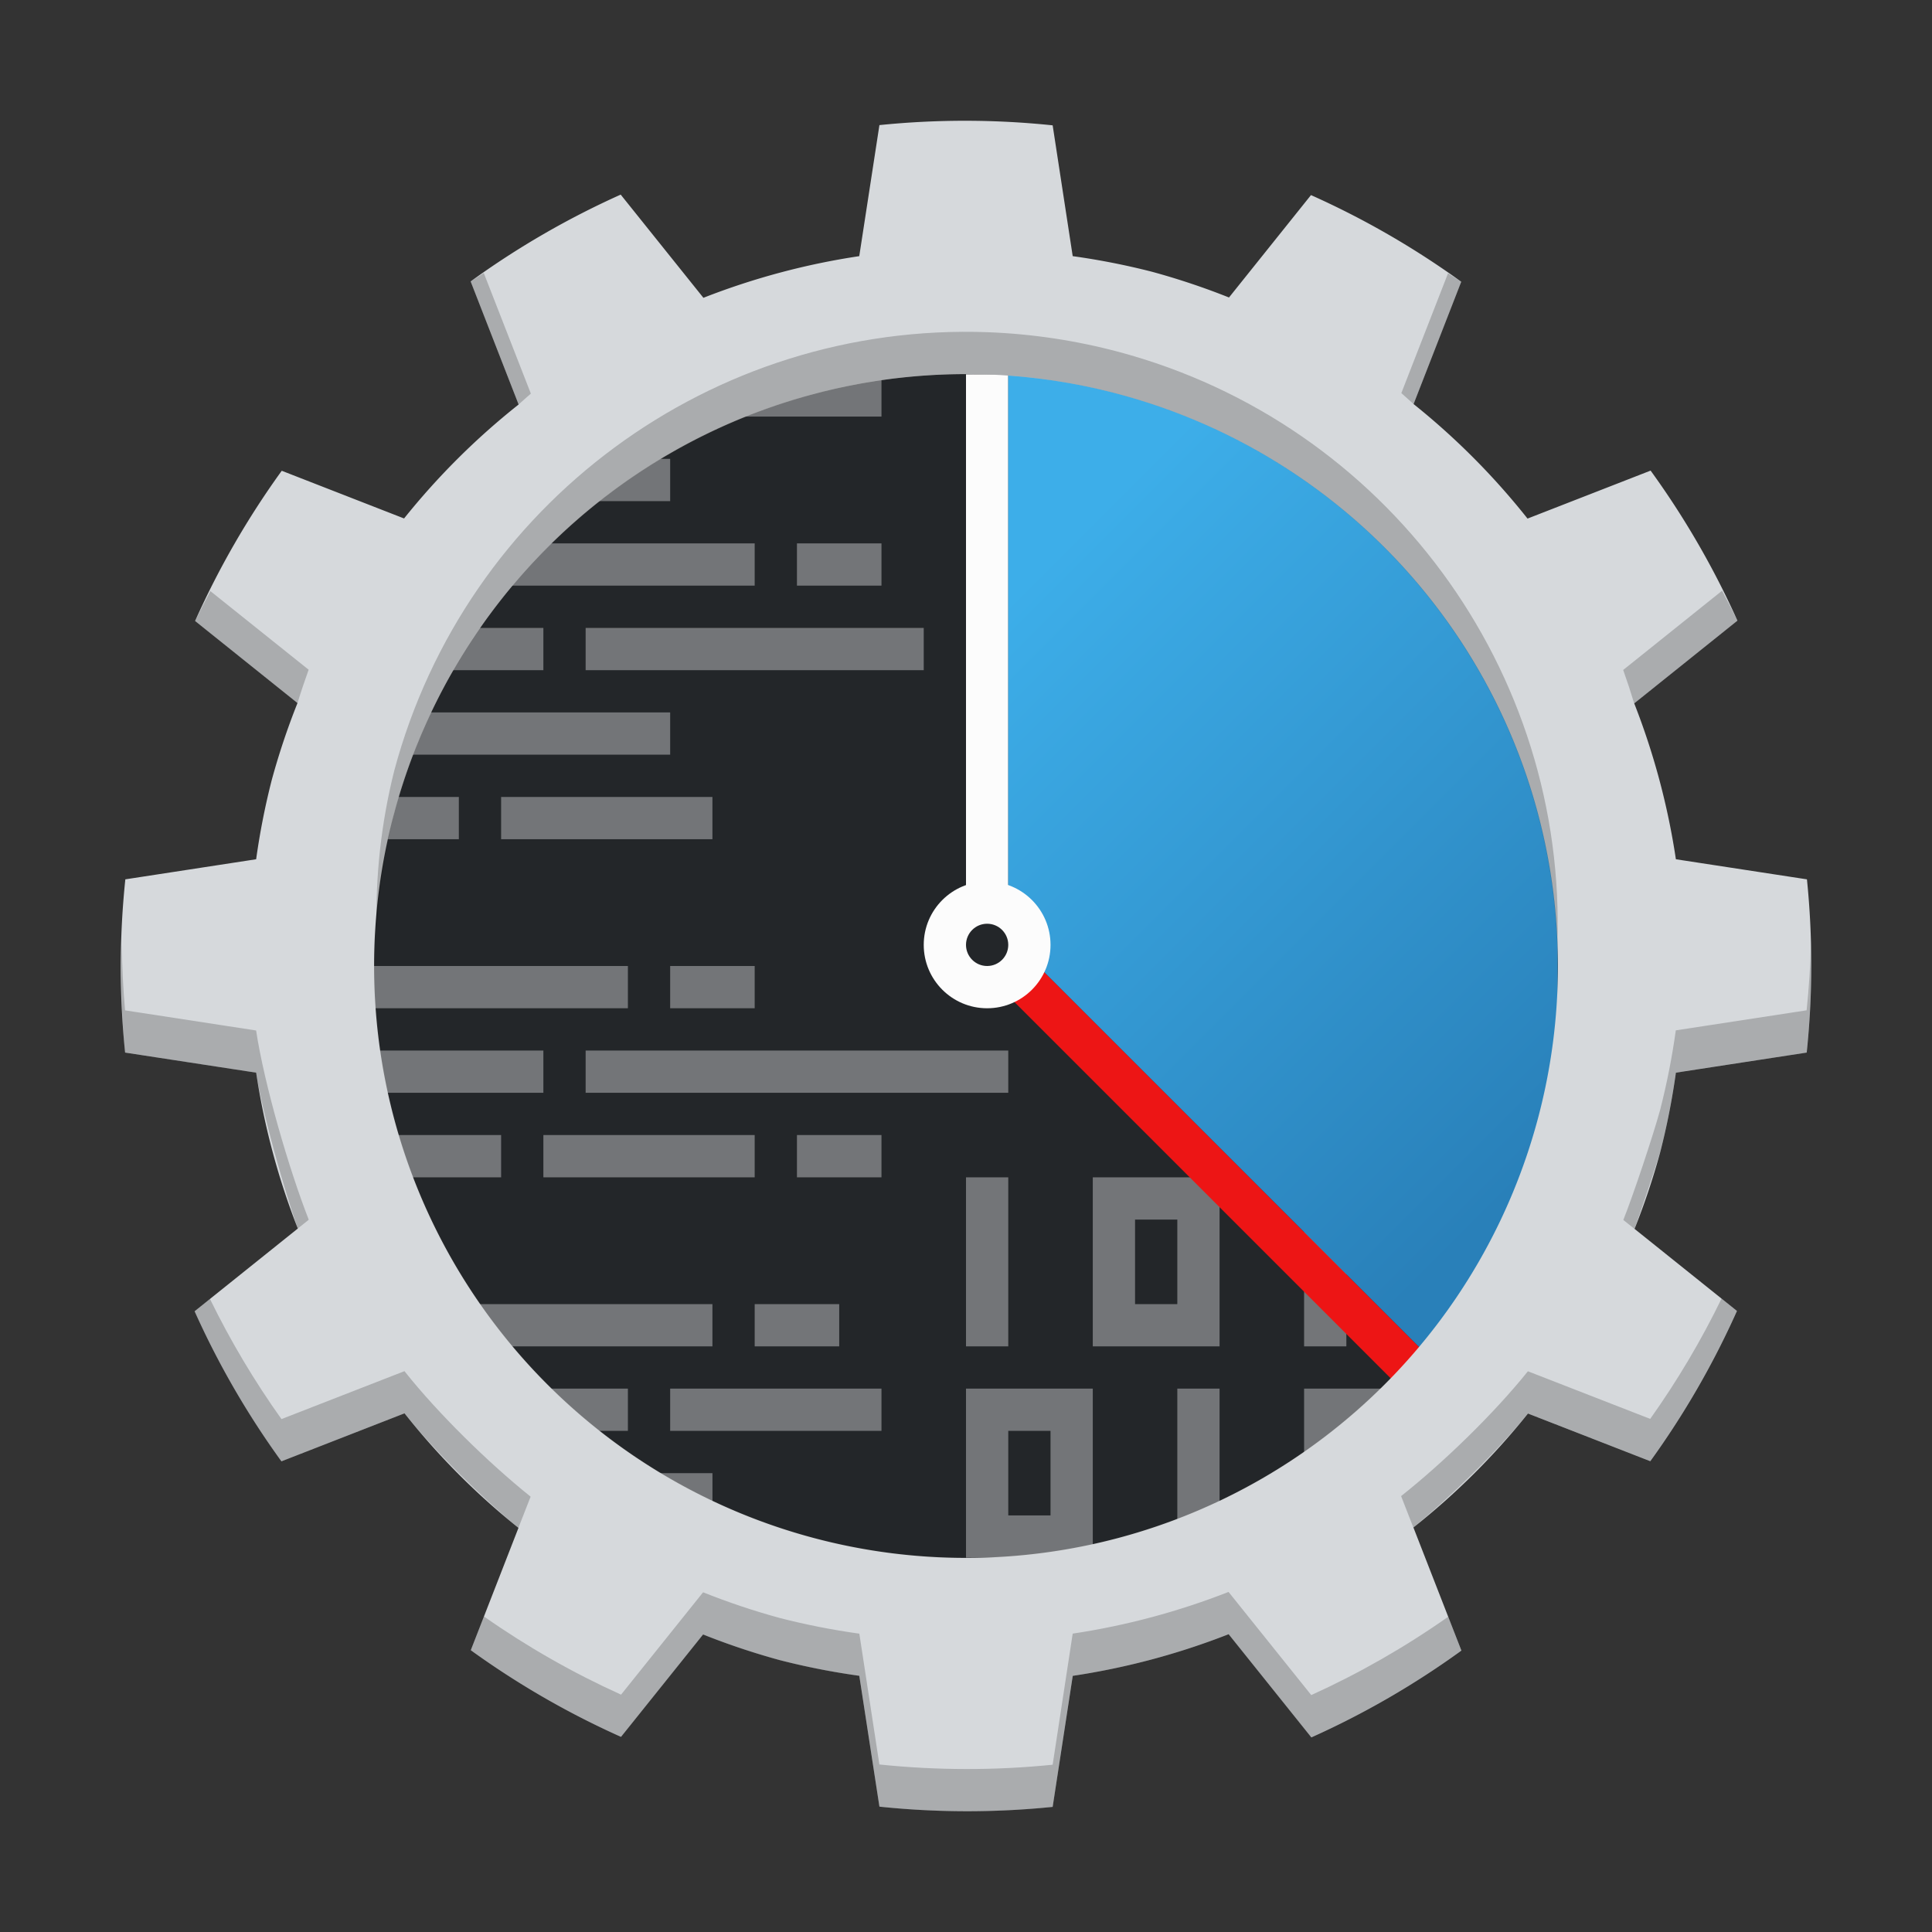 <?xml version="1.0" encoding="UTF-8" standalone="no"?>
<svg
   viewBox="0 0 48 48"
   version="1.1"
   id="svg32"
   sodipodi:docname="kcachegrind.svg"
   inkscape:version="1.2.1 (9c6d41e410, 2022-07-14)"
   xmlns:inkscape="http://www.inkscape.org/namespaces/inkscape"
   xmlns:sodipodi="http://sodipodi.sourceforge.net/DTD/sodipodi-0.dtd"
   xmlns="http://www.w3.org/2000/svg"
   xmlns:svg="http://www.w3.org/2000/svg">
  <rect x="0" y="0" width="48" height="48" fill="#333333" stroke="none"/>
  <defs
     id="defs36" />
  <sodipodi:namedview
     id="namedview34"
     pagecolor="#ffffff"
     bordercolor="#666666"
     borderopacity="1.0"
     inkscape:showpageshadow="2"
     inkscape:pageopacity="0.0"
     inkscape:pagecheckerboard="0"
     inkscape:deskcolor="#d1d1d1"
     showgrid="false"
     inkscape:zoom="4.9166667"
     inkscape:cx="24"
     inkscape:cy="24"
     inkscape:window-width="1920"
     inkscape:window-height="1011"
     inkscape:window-x="0"
     inkscape:window-y="0"
     inkscape:window-maximized="1"
     inkscape:current-layer="svg32" />
  <linearGradient
     id="a"
     gradientTransform="matrix(-1.015,-0.272,0.272,-1.015,41.827,54.872)"
     gradientUnits="userSpaceOnUse"
     x1="394.572"
     x2="422.572"
     y1="525.798"
     y2="553.798">
    <stop
       offset="0"
       stop-color="#d6d9dc"
       id="stop2" />
    <stop
       offset="1"
       stop-color="#a1a9b1"
       id="stop4" />
  </linearGradient>
  <linearGradient
     id="b"
     gradientUnits="userSpaceOnUse"
     x1="25"
     x2="38"
     y1="15.304"
     y2="28.304"
     gradientTransform="matrix(1.05,0,0,1.05,-1.2,-1.2)">
    <stop
       offset="0"
       stop-color="#3daee9"
       id="stop7" />
    <stop
       offset="1"
       stop-color="#2980b9"
       id="stop9" />
  </linearGradient>
  <circle
     cx="24"
     cy="24"
     fill="#232629"
     fill-rule="evenodd"
     r="14.7"
     id="circle12"
     style="stroke-width:1.05" />
  <path
     d="m 16.65,9.3 v 1.05 h 5.25 V 9.3 Z m -1.05,0.234 a 16.8,16.8 0 0 0 -1.321,0.816 h 1.321 z m -2.602,1.866 a 16.8,16.8 0 0 0 -0.548,0.449 v 0.601 h 4.2 v -1.05 z m -2.01,2.1 a 16.8,16.8 0 0 0 -0.859,1.05 h 8.621 v -1.05 z m 8.812,0 v 1.05 h 2.1 v -1.05 z m -10.266,2.1 a 16.8,16.8 0 0 0 -0.562,1.05 h 4.528 v -1.05 z m 5.016,0 v 1.05 h 8.4 v -1.05 z m -6.109,2.1 a 16.8,16.8 0 0 0 -0.191,0.628 v 0.422 h 8.4 v -1.05 z m -0.638,2.1 a 16.8,16.8 0 0 0 -0.293,1.05 h 3.89 v -1.05 z m 4.647,0 v 1.05 h 5.25 v -1.05 z m -5.25,4.2 a 16.8,16.8 0 0 0 0.103,1.05 h 8.297 v -1.05 z m 9.45,0 v 1.05 h 2.1 v -1.05 z m -8.4,2.1 v 1.05 h 5.25 v -1.05 z m 6.3,0 v 1.05 h 10.5 v -1.05 z m -6.747,2.1 a 16.8,16.8 0 0 0 0.318,1.05 h 4.329 v -1.05 z m 5.697,0 v 1.05 h 5.25 v -1.05 z m 6.3,0 v 1.05 h 2.1 v -1.05 z m 4.2,1.05 v 4.2 h 1.05 v -4.2 z m 3.15,0 v 4.2 h 3.15 v -4.2 z m 5.25,0 v 4.2 h 1.05 v -4.2 z m 3.15,0 v 4.2 h 2.321 a 16.8,16.8 0 0 0 0.829,-1.487 v -2.713 z m -7.35,1.05 h 1.05 v 2.1 h -1.05 z m 8.4,0 h 1.05 v 2.1 H 36.6 Z M 9.534,32.4 a 16.8,16.8 0 0 0 0.595,1.05 h 7.571 v -1.05 z m 9.216,0 v 1.05 h 2.1 v -1.05 z m -7.35,2.1 v 0.502 a 16.8,16.8 0 0 0 0.449,0.548 h 3.751 V 34.5 Z m 5.25,0 v 1.05 h 5.25 V 34.5 Z m 7.35,0 v 4.2 H 27.15 V 34.5 Z m 5.25,0 v 4.2 h 1.05 V 34.5 Z m 3.15,0 v 3.966 a 16.8,16.8 0 0 0 1.321,-0.816 h -0.271 v -2.1 h 1.05 v 1.462 a 16.8,16.8 0 0 0 1.05,-0.861 V 34.5 Z m -7.35,1.05 h 1.05 v 2.1 h -1.05 z m -12.052,1.05 a 16.8,16.8 0 0 0 1.282,1.05 h 3.421 v -1.05 z"
     fill="#eff0f1"
     opacity="0.394"
     id="path14"
     style="stroke-width:1.05" />
  <path
     d="m 24.896,23.104 -0.371,0.371 -0.371,0.371 11.026,11.026 0.742,-0.742 z"
     fill="#ed1515"
     stroke-miterlimit="0"
     id="path16"
     style="stroke-width:1.05" />
  <path
     d="m 24,9.3 h 1.05 v 14.175 h -1.05 z"
     fill="#fcfcfc"
     fill-rule="evenodd"
     id="path18"
     style="stroke-width:1.05" />
  <path
     d="M 25.05,9.3 V 23.257 L 35.88,34.088 a 15.75,15.75 0 0 0 2.82,-4.686 V 18.588 a 15.75,15.75 0 0 0 -9.341,-9.288 z"
     fill="url(#b)"
     fill-rule="evenodd"
     id="path20"
     style="fill:url(#b);stroke-width:1.05" />
  <path
     d="m 21.849,44.886 a 21.008,21.008 0 0 0 4.304,0.006 l 0.499,-3.256 a 17.857,17.857 0 0 0 3.873,-1.035 l 2.055,2.564 a 21.008,21.008 0 0 0 3.728,-2.157 l -1.192,-3.058 a 17.857,17.857 0 0 0 2.846,-2.831 l 3.039,1.184 a 21.008,21.008 0 0 0 2.153,-3.733 l -2.544,-2.039 a 17.857,17.857 0 0 0 0.639,-1.91 17.857,17.857 0 0 0 0.388,-1.971 l 3.25,-0.499 a 21.008,21.008 0 0 0 0.006,-4.304 l -3.256,-0.499 a 17.857,17.857 0 0 0 -1.035,-3.873 l 2.564,-2.055 a 21.008,21.008 0 0 0 -2.157,-3.728 l -3.058,1.192 A 17.857,17.857 0 0 0 35.12,10.039 L 36.304,7 A 21.008,21.008 0 0 0 32.571,4.847 L 30.534,7.391 A 17.857,17.857 0 0 0 28.622,6.752 17.857,17.857 0 0 0 26.651,6.364 L 26.153,3.114 a 21.008,21.008 0 0 0 -4.304,-0.006 l -0.501,3.256 A 17.857,17.857 0 0 0 17.476,7.399 L 15.421,4.835 a 21.008,21.008 0 0 0 -3.728,2.157 l 1.192,3.058 a 17.857,17.857 0 0 0 -2.846,2.831 L 7,11.696 a 21.008,21.008 0 0 0 -2.153,3.732 l 2.544,2.039 a 17.857,17.857 0 0 0 -0.639,1.91 17.857,17.857 0 0 0 -0.388,1.971 l -3.25,0.499 a 21.008,21.008 0 0 0 -0.006,4.304 l 3.256,0.499 a 17.857,17.857 0 0 0 1.035,3.873 l -2.564,2.055 a 21.008,21.008 0 0 0 2.157,3.728 l 3.058,-1.192 a 17.857,17.857 0 0 0 2.831,2.846 l -1.184,3.039 a 21.008,21.008 0 0 0 3.732,2.153 l 2.039,-2.544 a 17.857,17.857 0 0 0 1.91,0.639 17.857,17.857 0 0 0 1.971,0.388 z M 20.194,38.205 A 14.706,14.706 0 0 1 9.795,20.194 14.706,14.706 0 0 1 27.806,9.795 14.706,14.706 0 0 1 38.205,27.806 14.706,14.706 0 0 1 20.194,38.205"
     fill="url(#a)"
     stroke-linejoin="round"
     stroke-width="3.15"
     id="path22"
     style="fill:url(#a)" />
  <path
     d="m 12.019,6.782 c -0.109,0.069 -0.218,0.14 -0.326,0.211 l 1.192,3.057 c 0.1,-0.091 0.201,-0.182 0.304,-0.271 z m 23.957,0.008 -1.16,2.976 c 0.102,0.09 0.203,0.181 0.304,0.273 L 36.304,7.001 C 36.196,6.93 36.086,6.859 35.976,6.79 Z M 24.549,8.254 C 17.694,7.998 11.572,12.517 9.796,19.144 9.471,20.437 9.324,21.769 9.357,23.102 9.406,22.12 9.553,21.146 9.796,20.194 11.899,12.35 19.962,7.695 27.806,9.796 34.055,11.474 38.473,17.039 38.69,23.506 38.949,16.65 34.433,10.525 27.806,8.746 26.742,8.461 25.65,8.296 24.549,8.254 Z m 18.235,6.423 -2.456,1.968 c 0.098,0.275 0.189,0.552 0.273,0.831 l 2.565,-2.054 c -0.122,-0.251 -0.249,-0.499 -0.381,-0.744 z m -37.558,0.008 C 5.096,14.931 4.969,15.179 4.848,15.43 L 7.391,17.468 C 7.476,17.19 7.569,16.913 7.668,16.639 Z m 39.766,8.755 c -0.013,0.555 -0.049,1.109 -0.107,1.661 l -3.25,0.498 c -0.092,0.664 -0.222,1.322 -0.388,1.971 -0.177,0.649 -0.667,2.115 -0.916,2.74 l 0.277,0.221 c 0.133,-0.357 0.53,-1.546 0.64,-1.911 0.166,-0.649 0.295,-1.307 0.388,-1.971 l 3.25,-0.498 c 0.094,-0.9 0.13,-1.806 0.107,-2.711 z m -41.967,0.049 c -0.03,0.888 -0.003,1.777 0.08,2.662 l 3.257,0.5 c 0.165,1.034 0.693,2.883 1.036,3.872 l 0.273,-0.219 C 7.182,29.057 6.562,26.927 6.363,25.602 L 3.107,25.102 C 3.059,24.565 3.033,24.028 3.027,23.49 Z m 39.746,8.775 c -0.507,1.043 -1.1,2.043 -1.772,2.988 l -3.039,-1.183 c -0.839,1.047 -2.098,2.268 -3.15,3.101 l 0.304,0.779 c 0.932,-0.765 2.088,-1.894 2.847,-2.831 l 3.039,1.183 c 0.844,-1.167 1.565,-2.418 2.153,-3.732 z m -37.556,0.008 -0.381,0.306 c 0.589,1.313 1.312,2.563 2.157,3.728 l 3.058,-1.191 c 0.753,0.941 1.903,2.075 2.83,2.846 l 0.304,-0.777 c -1.047,-0.839 -2.3,-2.066 -3.134,-3.118 L 6.993,35.257 C 6.32,34.313 5.726,33.315 5.217,32.273 Z M 30.523,39.551 c -1.248,0.489 -2.546,0.837 -3.872,1.036 l -0.498,3.257 c -1.431,0.145 -2.874,0.143 -4.305,-0.006 l -0.498,-3.25 c -0.664,-0.092 -1.322,-0.222 -1.971,-0.388 -0.649,-0.177 -1.287,-0.391 -1.911,-0.64 l -2.038,2.543 c -1.194,-0.54 -2.334,-1.19 -3.406,-1.942 l -0.326,0.839 c 1.167,0.844 2.418,1.565 3.732,2.153 l 2.038,-2.543 c 0.625,0.249 1.263,0.463 1.911,0.64 0.649,0.166 1.307,0.295 1.971,0.388 l 0.498,3.25 c 1.431,0.149 2.873,0.151 4.305,0.006 l 0.498,-3.257 c 1.325,-0.199 2.624,-0.546 3.872,-1.036 l 2.055,2.563 c 1.313,-0.589 2.563,-1.312 3.728,-2.157 l -0.326,-0.839 c -1.071,0.753 -2.21,1.405 -3.402,1.946 z"
     opacity="0.208"
     stroke-linejoin="round"
     stroke-width="3.142"
     id="path24" />
  <g
     fill-rule="evenodd"
     id="g30"
     transform="matrix(1.05,0,0,1.05,-1.2,-1.2)">
    <circle
       cx="24.5"
       cy="23.5"
       fill="#fcfcfc"
       r="1.5"
       id="circle26" />
    <circle
       cx="24.5"
       cy="23.5"
       fill="#232629"
       r="0.5"
       id="circle28" />
  </g>
</svg>
